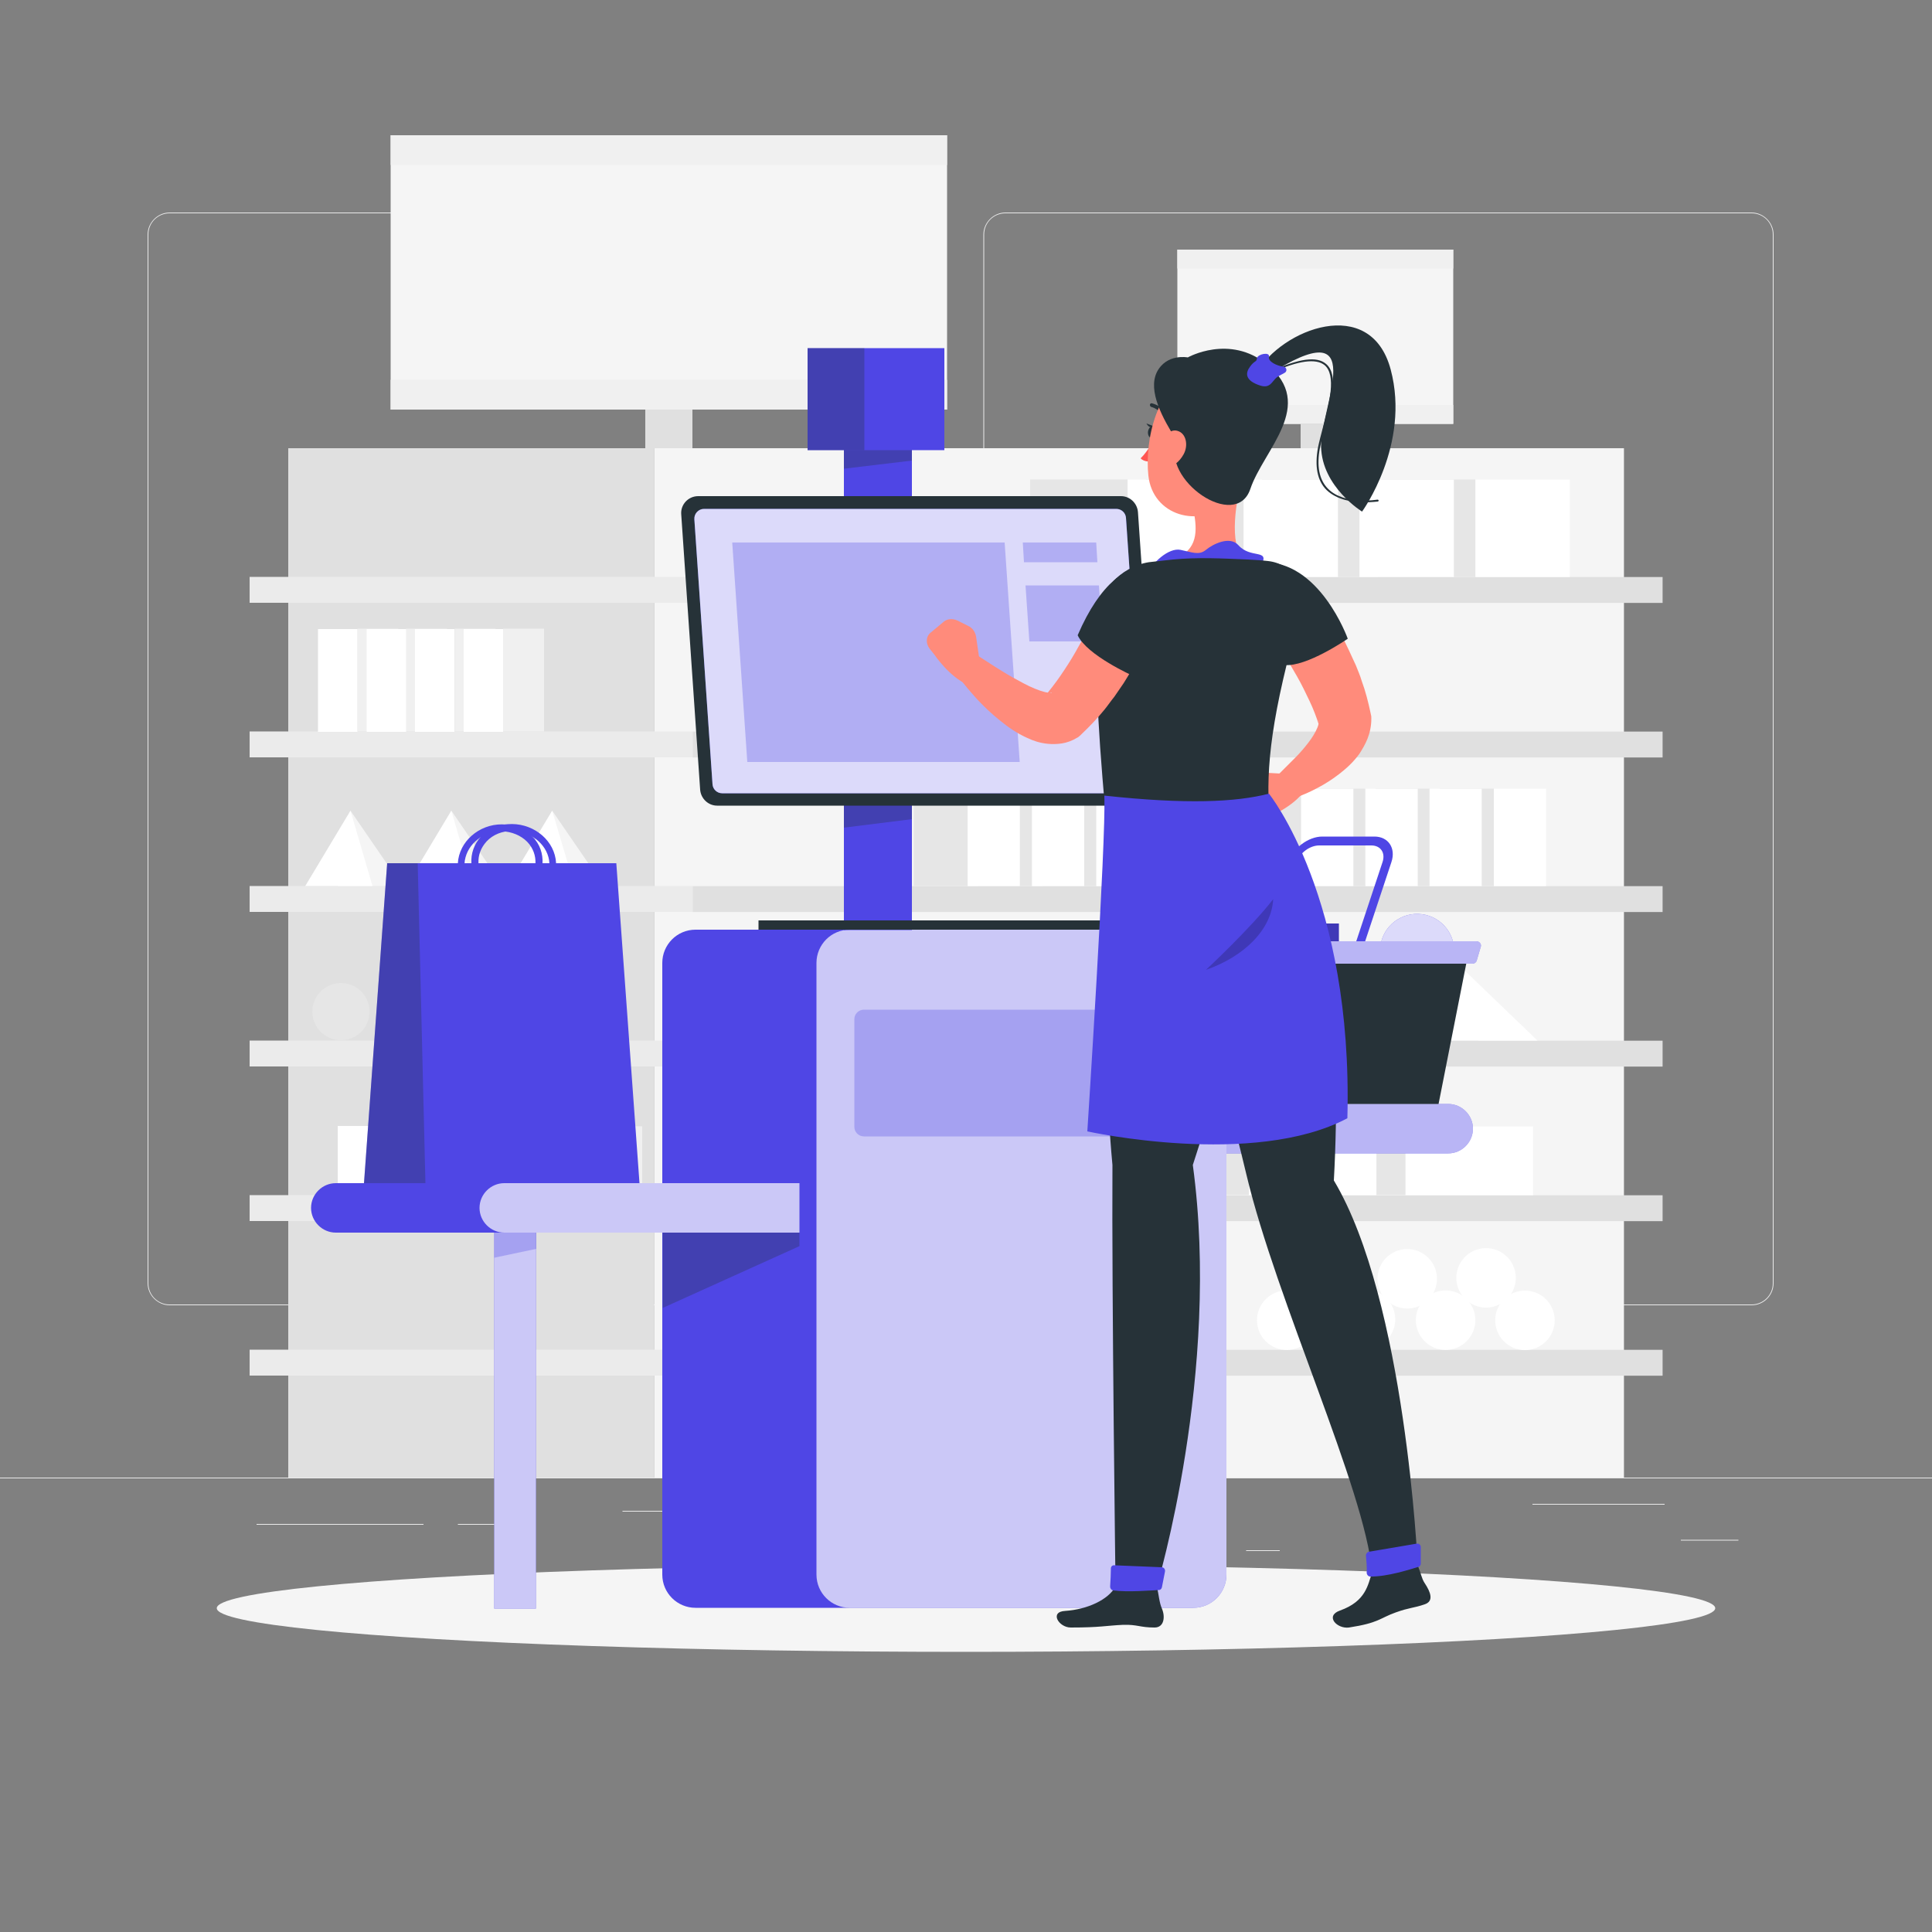 <?xml version="1.0" encoding="utf-8"?>
<!-- Generator: Adobe Illustrator 26.3.0, SVG Export Plug-In . SVG Version: 6.00 Build 0)  -->
<svg version="1.1" xmlns="http://www.w3.org/2000/svg" xmlns:xlink="http://www.w3.org/1999/xlink" x="0px" y="0px"
	 viewBox="0 0 500 500" style="enable-background:new 0 0 500 500;" xml:space="preserve">
<rect x="0" y="0" width="500" height="500" fill="#808080" stroke="none"/>
<style type="text/css">
	.st0{fill:#EBEBEB;}
	.st1{fill:#E0E0E0;}
	.st2{fill:#F5F5F5;}
	.st3{fill:#F0F0F0;}
	.st4{fill:#E6E6E6;}
	.st5{fill:#FFFFFF;}
	.st6{display:none;}
	.st7{display:inline;}
	.st8{fill:#407BFF;}
	.st9{opacity:0.9;fill:#FFFFFF;}
	.st10{fill:#4F46E5;}
	.st11{opacity:0.6;fill:#FFFFFF;}
	.st12{opacity:0.8;fill:#FFFFFF;}
	.st13{fill:#263238;}
	.st14{opacity:0.2;}
	.st15{opacity:0.3;fill:#263238;}
	.st16{opacity:0.7;fill:#FFFFFF;}
	.st17{opacity:0.3;fill:#4F46E5;}
	.st18{fill:#FF8B7B;}
	.st19{fill:#FF5652;}
</style>
<g id="Background_Complete">
	<g>
		<rect y="382.4" class="st0" width="500" height="0.2"/>
		<rect x="435" y="398.5" class="st0" width="14.9" height="0.2"/>
		<rect x="322.5" y="401.2" class="st0" width="8.7" height="0.2"/>
		<rect x="396.6" y="389.2" class="st0" width="34.2" height="0.2"/>
		<rect x="66.4" y="394.4" class="st0" width="43.2" height="0.2"/>
		<rect x="118.5" y="394.4" class="st0" width="15.6" height="0.2"/>
		<rect x="161.1" y="391" class="st0" width="93.7" height="0.2"/>
		<path class="st0" d="M237,337.8H43.9c-3.1,0-5.7-2.6-5.7-5.7V60.7c0-3.1,2.6-5.7,5.7-5.7H237c3.1,0,5.7,2.6,5.7,5.7v271.4
			C242.7,335.2,240.2,337.8,237,337.8z M43.9,55.2c-3,0-5.5,2.4-5.5,5.5v271.4c0,3,2.4,5.5,5.5,5.5H237c3,0,5.5-2.4,5.5-5.5V60.7
			c0-3-2.4-5.5-5.5-5.5H43.9z"/>
		<path class="st0" d="M453.3,337.8H260.2c-3.1,0-5.7-2.6-5.7-5.7V60.7c0-3.1,2.6-5.7,5.7-5.7h193.1c3.1,0,5.7,2.6,5.7,5.7v271.4
			C459,335.2,456.5,337.8,453.3,337.8z M260.2,55.2c-3,0-5.5,2.4-5.5,5.5v271.4c0,3,2.4,5.5,5.5,5.5h193.1c3,0,5.5-2.4,5.5-5.5V60.7
			c0-3-2.4-5.5-5.5-5.5H260.2z"/>
	</g>
	<g>
		<rect x="74.6" y="116" class="st1" width="94.7" height="266.4"/>
		
			<rect x="169.2" y="116" transform="matrix(-1 -1.224647e-16 1.224647e-16 -1 589.479 498.398)" class="st2" width="251" height="266.4"/>
		<rect x="64.6" y="149.3" class="st0" width="114.7" height="6.7"/>
		
			<rect x="179.2" y="149.3" transform="matrix(-1 -1.224647e-16 1.224647e-16 -1 609.479 305.333)" class="st1" width="251" height="6.7"/>
		<rect x="64.6" y="189.3" class="st0" width="114.7" height="6.7"/>
		
			<rect x="179.2" y="189.3" transform="matrix(-1 -1.224647e-16 1.224647e-16 -1 609.479 385.333)" class="st1" width="251" height="6.7"/>
		<rect x="64.6" y="229.3" class="st0" width="114.7" height="6.7"/>
		
			<rect x="179.2" y="229.3" transform="matrix(-1 -1.224647e-16 1.224647e-16 -1 609.479 465.333)" class="st1" width="251" height="6.7"/>
		<rect x="64.6" y="269.3" class="st0" width="114.7" height="6.7"/>
		
			<rect x="179.2" y="269.3" transform="matrix(-1 -1.224647e-16 1.224647e-16 -1 609.479 545.333)" class="st1" width="251" height="6.7"/>
		<rect x="64.6" y="309.3" class="st0" width="114.7" height="6.7"/>
		
			<rect x="179.2" y="309.3" transform="matrix(-1 -1.224647e-16 1.224647e-16 -1 609.479 625.333)" class="st1" width="251" height="6.7"/>
		<rect x="64.6" y="349.3" class="st0" width="114.7" height="6.7"/>
		
			<rect x="179.2" y="349.3" transform="matrix(-1 -1.224647e-16 1.224647e-16 -1 609.479 705.333)" class="st1" width="251" height="6.7"/>
		<g>
			<rect x="101.1" y="35" class="st2" width="144" height="71"/>
			<rect x="167" y="106" class="st1" width="12.2" height="10"/>
			<rect x="101.1" y="98.3" class="st3" width="144" height="7.7"/>
			<rect x="101.1" y="35" class="st3" width="144" height="7.7"/>
		</g>
		<g>
			<rect x="304.7" y="64.6" class="st2" width="71.4" height="45.1"/>
			<rect x="336.6" y="109.7" class="st1" width="7.8" height="6.3"/>
			<rect x="304.7" y="104.8" class="st3" width="71.4" height="4.9"/>
			<rect x="304.7" y="64.6" class="st3" width="71.4" height="4.9"/>
		</g>
		<g>
			<rect x="356.6" y="124.1" class="st4" width="25.2" height="25.2"/>
			
				<rect x="381.9" y="124.1" transform="matrix(-1 -1.224647e-16 1.224647e-16 -1 788.167 273.417)" class="st5" width="24.4" height="25.2"/>
			<rect x="326.6" y="124.1" class="st4" width="25.2" height="25.2"/>
			
				<rect x="351.9" y="124.1" transform="matrix(-1 -1.224647e-16 1.224647e-16 -1 728.167 273.417)" class="st5" width="24.4" height="25.2"/>
			<rect x="296.6" y="124.1" class="st4" width="25.2" height="25.2"/>
			
				<rect x="321.9" y="124.1" transform="matrix(-1 -1.224647e-16 1.224647e-16 -1 668.167 273.417)" class="st5" width="24.4" height="25.2"/>
			<rect x="266.6" y="124.1" class="st4" width="25.2" height="25.2"/>
			
				<rect x="291.9" y="124.1" transform="matrix(-1 -1.224647e-16 1.224647e-16 -1 608.167 273.417)" class="st5" width="24.4" height="25.2"/>
		</g>
		<g>
			
				<rect x="92.5" y="162.8" transform="matrix(-1 -1.224647e-16 1.224647e-16 -1 195.608 352.106)" class="st3" width="10.6" height="26.6"/>
			<rect x="82.3" y="162.8" class="st5" width="10.2" height="26.6"/>
			
				<rect x="105.1" y="162.8" transform="matrix(-1 -1.224647e-16 1.224647e-16 -1 220.741 352.106)" class="st3" width="10.6" height="26.6"/>
			<rect x="94.9" y="162.8" class="st5" width="10.2" height="26.6"/>
			
				<rect x="117.6" y="162.8" transform="matrix(-1 -1.224647e-16 1.224647e-16 -1 245.874 352.106)" class="st3" width="10.6" height="26.6"/>
			<rect x="107.4" y="162.8" class="st5" width="10.2" height="26.6"/>
			
				<rect x="130.2" y="162.8" transform="matrix(-1 -1.224647e-16 1.224647e-16 -1 271.007 352.106)" class="st3" width="10.6" height="26.6"/>
			<rect x="120" y="162.8" class="st5" width="10.2" height="26.6"/>
		</g>
		<g>
			
				<rect x="101.2" y="291.4" transform="matrix(-1 -1.224647e-16 1.224647e-16 -1 216.583 600.779)" class="st3" width="14.2" height="17.9"/>
			<rect x="87.4" y="291.4" class="st5" width="13.8" height="17.9"/>
			
				<rect x="118.1" y="291.4" transform="matrix(-1 -1.224647e-16 1.224647e-16 -1 250.419 600.779)" class="st3" width="14.2" height="17.9"/>
			<rect x="104.3" y="291.4" class="st5" width="13.8" height="17.9"/>
			
				<rect x="135" y="291.4" transform="matrix(-1 -1.224647e-16 1.224647e-16 -1 284.255 600.779)" class="st3" width="14.2" height="17.9"/>
			<rect x="121.2" y="291.4" class="st5" width="13.8" height="17.9"/>
			
				<rect x="151.9" y="291.4" transform="matrix(-1 -1.224647e-16 1.224647e-16 -1 318.092 600.779)" class="st3" width="14.2" height="17.9"/>
			<rect x="138.2" y="291.4" class="st5" width="13.8" height="17.9"/>
		</g>
		<g>
			<rect x="372.6" y="204.1" class="st4" width="14" height="25.2"/>
			
				<rect x="386.6" y="204.1" transform="matrix(-1 -1.224647e-16 1.224647e-16 -1 786.718 433.417)" class="st5" width="13.5" height="25.2"/>
			<rect x="356" y="204.1" class="st4" width="14" height="25.2"/>
			
				<rect x="370" y="204.1" transform="matrix(-1 -1.224647e-16 1.224647e-16 -1 753.464 433.417)" class="st5" width="13.5" height="25.2"/>
			<rect x="339.3" y="204.1" class="st4" width="14" height="25.2"/>
			
				<rect x="353.3" y="204.1" transform="matrix(-1 -1.224647e-16 1.224647e-16 -1 720.211 433.417)" class="st5" width="13.5" height="25.2"/>
			<rect x="322.7" y="204.1" class="st4" width="14" height="25.2"/>
			
				<rect x="336.7" y="204.1" transform="matrix(-1 -1.224647e-16 1.224647e-16 -1 686.957 433.417)" class="st5" width="13.5" height="25.2"/>
		</g>
		<g>
			<rect x="286.3" y="204.1" class="st4" width="14" height="25.2"/>
			
				<rect x="300.3" y="204.1" transform="matrix(-1 -1.224647e-16 1.224647e-16 -1 614.2 433.417)" class="st5" width="13.5" height="25.2"/>
			<rect x="269.7" y="204.1" class="st4" width="14" height="25.2"/>
			
				<rect x="283.7" y="204.1" transform="matrix(-1 -1.224647e-16 1.224647e-16 -1 580.946 433.417)" class="st5" width="13.5" height="25.2"/>
			<rect x="253.1" y="204.1" class="st4" width="14" height="25.2"/>
			
				<rect x="267.1" y="204.1" transform="matrix(-1 -1.224647e-16 1.224647e-16 -1 547.692 433.417)" class="st5" width="13.5" height="25.2"/>
			<rect x="236.5" y="204.1" class="st4" width="14" height="25.2"/>
			
				<rect x="250.5" y="204.1" transform="matrix(-1 -1.224647e-16 1.224647e-16 -1 514.438 433.417)" class="st5" width="13.5" height="25.2"/>
		</g>
		<g>
			<rect x="329.7" y="291.4" class="st4" width="34.1" height="17.8"/>
			
				<rect x="363.8" y="291.4" transform="matrix(-1 -1.224647e-16 1.224647e-16 -1 760.54 600.72)" class="st5" width="33" height="17.8"/>
			<rect x="289.2" y="291.4" class="st4" width="34.1" height="17.8"/>
			
				<rect x="323.3" y="291.4" transform="matrix(-1 -1.224647e-16 1.224647e-16 -1 679.516 600.72)" class="st5" width="33" height="17.8"/>
			<rect x="248.7" y="291.4" class="st4" width="34.1" height="17.8"/>
			
				<rect x="282.8" y="291.4" transform="matrix(-1 -1.224647e-16 1.224647e-16 -1 598.491 600.72)" class="st5" width="33" height="17.8"/>
			<rect x="208.1" y="291.4" class="st4" width="34.1" height="17.8"/>
			
				<rect x="242.2" y="291.4" transform="matrix(-1 -1.224647e-16 1.224647e-16 -1 517.466 600.72)" class="st5" width="33" height="17.8"/>
		</g>
		<circle class="st4" cx="208.7" cy="178.1" r="11.2"/>
		<circle class="st4" cx="238.7" cy="178.1" r="11.2"/>
		<circle class="st4" cx="268.7" cy="178.1" r="11.2"/>
		<circle class="st4" cx="298.7" cy="178.1" r="11.2"/>
		
			<ellipse transform="matrix(0.973 -0.23 0.23 0.973 -57.817 27.268)" class="st4" cx="88.2" cy="261.9" rx="7.4" ry="7.4"/>
		<ellipse transform="matrix(0.973 -0.23 0.23 0.973 -57.288 31.812)" class="st4" cx="108" cy="261.9" rx="7.4" ry="7.4"/>
		
			<ellipse transform="matrix(0.383 -0.924 0.924 0.383 -163.12 279.707)" class="st4" cx="127.7" cy="261.9" rx="7.4" ry="7.4"/>
		
			<ellipse transform="matrix(0.707 -0.707 0.707 0.707 -141.994 181.028)" class="st4" cx="147.5" cy="261.9" rx="7.4" ry="7.4"/>
		<g>
			
				<ellipse transform="matrix(0.383 -0.924 0.924 0.383 -110.128 518.438)" class="st5" cx="332.9" cy="341.6" rx="7.7" ry="7.7"/>
			
				<ellipse transform="matrix(0.973 -0.23 0.23 0.973 -69.035 90.34)" class="st5" cx="353.4" cy="341.6" rx="7.7" ry="7.7"/>
			
				<ellipse transform="matrix(0.383 -0.924 0.924 0.383 -84.759 556.405)" class="st5" cx="374" cy="341.6" rx="7.7" ry="7.7"/>
			
				<ellipse transform="matrix(0.383 -0.924 0.924 0.383 -72.074 575.389)" class="st5" cx="394.5" cy="341.6" rx="7.7" ry="7.7"/>
			
				<ellipse transform="matrix(0.707 -0.707 0.707 0.707 -133.363 339.773)" class="st5" cx="343.5" cy="330.9" rx="7.7" ry="7.7"/>
			
				<ellipse transform="matrix(0.383 -0.924 0.924 0.383 -80.974 540.553)" class="st5" cx="364" cy="330.9" rx="7.7" ry="7.7"/>
			
				<ellipse transform="matrix(0.973 -0.23 0.23 0.973 -65.731 97.204)" class="st5" cx="384.6" cy="330.9" rx="7.7" ry="7.7"/>
		</g>
		<g>
			
				<ellipse transform="matrix(0.707 -0.707 0.707 0.707 -173.293 264.889)" class="st5" cx="233.1" cy="341.6" rx="7.7" ry="7.7"/>
			
				<ellipse transform="matrix(0.383 -0.924 0.924 0.383 -159.04 445.236)" class="st5" cx="253.7" cy="341.6" rx="7.7" ry="7.7"/>
			
				<ellipse transform="matrix(0.973 -0.23 0.23 0.973 -71.154 72.136)" class="st5" cx="274.2" cy="341.6" rx="7.7" ry="7.7"/>
			
				<ellipse transform="matrix(0.383 -0.924 0.924 0.383 -133.671 483.204)" class="st5" cx="294.7" cy="341.6" rx="7.7" ry="7.7"/>
			
				<ellipse transform="matrix(0.383 -0.924 0.924 0.383 -155.255 429.383)" class="st5" cx="243.7" cy="330.9" rx="7.7" ry="7.7"/>
			
				<ellipse transform="matrix(0.707 -0.707 0.707 0.707 -156.569 283.748)" class="st5" cx="264.2" cy="330.9" rx="7.7" ry="7.7"/>
			
				<ellipse transform="matrix(0.383 -0.924 0.924 0.383 -129.886 467.351)" class="st5" cx="284.8" cy="330.9" rx="7.7" ry="7.7"/>
		</g>
		<g>
			<polygon class="st1" points="377,249.2 382.6,269.3 353,269.3 			"/>
			<polygon class="st5" points="377,249.2 366.7,269.3 397.9,269.3 			"/>
		</g>
		<g>
			<polygon class="st1" points="330.1,249.2 335.8,269.3 306.2,269.3 			"/>
			<polygon class="st5" points="330.1,249.2 319.9,269.3 351.1,269.3 			"/>
		</g>
		<g>
			<polygon class="st1" points="283.3,249.2 289,269.3 259.4,269.3 			"/>
			<polygon class="st5" points="283.3,249.2 273,269.3 304.3,269.3 			"/>
		</g>
		<g>
			<polygon class="st2" points="90.7,209.8 87.5,229.3 104.1,229.3 			"/>
			<polygon class="st5" points="90.7,209.8 96.4,229.3 79,229.3 			"/>
		</g>
		<g>
			<polygon class="st2" points="116.8,209.8 113.7,229.3 130.2,229.3 			"/>
			<polygon class="st5" points="116.8,209.8 122.5,229.3 105.1,229.3 			"/>
		</g>
		<g>
			<polygon class="st2" points="142.9,209.8 139.8,229.3 156.3,229.3 			"/>
			<polygon class="st5" points="142.9,209.8 148.7,229.3 131.2,229.3 			"/>
		</g>
		<g>
			<polygon class="st1" points="236.5,249.2 242.2,269.3 212.6,269.3 			"/>
			<polygon class="st5" points="236.5,249.2 226.2,269.3 257.5,269.3 			"/>
		</g>
	</g>
</g>
<g id="Background_Simple" class="st6">
	<g class="st7">
		<path class="st8" d="M58.1,205.7C36.5,126.2,185.2,89.7,264.2,101.7c99.9,15.2,155.6,69.9,152.8,153.8
			c-2.8,83.1-97.5,130.1-167.8,94.7c-34.6-17.5-59.7-48.9-94.2-67.1C114,261.4,71.7,255.4,58.1,205.7z"/>
		<path class="st9" d="M58.1,205.7C36.5,126.2,185.2,89.7,264.2,101.7c99.9,15.2,155.6,69.9,152.8,153.8
			c-2.8,83.1-97.5,130.1-167.8,94.7c-34.6-17.5-59.7-48.9-94.2-67.1C114,261.4,71.7,255.4,58.1,205.7z"/>
	</g>
</g>
<g id="Shadow_1_">
	<ellipse id="_x3C_Path_x3E__106_" class="st2" cx="250" cy="416.2" rx="193.9" ry="11.3"/>
</g>
<g id="Cash_Register">
	<g>
		<path class="st10" d="M292,285.7h82.8c3.5,0,6.4,2.9,6.4,6.4l0,0c0,3.5-2.9,6.4-6.4,6.4H292V285.7z"/>
		<path class="st11" d="M292,285.7h82.8c3.5,0,6.4,2.9,6.4,6.4l0,0c0,3.5-2.9,6.4-6.4,6.4H292V285.7z"/>
		<g>
			<g>
				
					<ellipse transform="matrix(0.23 -0.973 0.973 0.23 43.051 546.329)" class="st10" cx="366.7" cy="246" rx="9.6" ry="9.6"/>
				
					<ellipse transform="matrix(0.23 -0.973 0.973 0.23 43.051 546.329)" class="st12" cx="366.7" cy="246" rx="9.6" ry="9.6"/>
			</g>
			<polygon class="st13" points="300.8,247.2 379.9,247.2 372.3,285.7 308.4,285.7 			"/>
			<g>
				<path class="st10" d="M298.6,243.6h83.5c0.8,0,1.4,0.8,1.1,1.5l-1,3.4c-0.1,0.5-0.6,0.9-1.1,0.9h-81.5c-0.5,0-1-0.3-1.1-0.9
					l-1-3.4C297.2,244.3,297.8,243.6,298.6,243.6z"/>
				<path class="st11" d="M298.6,243.6h83.5c0.8,0,1.4,0.8,1.1,1.5l-1,3.4c-0.1,0.5-0.6,0.9-1.1,0.9h-81.5c-0.5,0-1-0.3-1.1-0.9
					l-1-3.4C297.2,244.3,297.8,243.6,298.6,243.6z"/>
			</g>
			<g>
				<rect x="308.5" y="239" class="st10" width="38" height="4.6"/>
				<rect x="308.5" y="239" class="st14" width="38" height="4.6"/>
			</g>
			<path class="st10" d="M330.4,251.9c-0.2,0.6-0.7,0.9-1.3,0.8c-3-0.5-4.5-3.2-3.4-6.5l7.7-23.1c1.2-3.6,5.2-6.6,8.8-6.6h13.5
				c3.6,0,5.6,3,4.4,6.6l-6.8,20.5H351l6.8-20.5c0.8-2.4-0.5-4.3-2.9-4.3h-13.5c-2.4,0-5,1.9-5.8,4.3l-7.7,23.1
				c-0.6,2,0.1,3.6,1.7,4.1C330.2,250.6,330.6,251.2,330.4,251.9L330.4,251.9z"/>
		</g>
		<path class="st10" d="M308.8,240.6H180c-4.8,0-8.6,3.9-8.6,8.6v158.3c0,4.8,3.9,8.6,8.6,8.6h128.8c4.8,0,8.6-3.9,8.6-8.6V249.3
			C317.4,244.5,313.6,240.6,308.8,240.6z"/>
		<path class="st10" d="M206.9,306.2h-120c-3.5,0-6.4,2.9-6.4,6.4l0,0c0,3.5,2.9,6.4,6.4,6.4h120V306.2z"/>
		<polygon class="st15" points="206.9,322.5 171.5,338.5 171.5,319 206.9,319 		"/>
		<path class="st16" d="M206.9,306.2h-76.4c-3.5,0-6.4,2.9-6.4,6.4l0,0c0,3.5,2.9,6.4,6.4,6.4h76.4V306.2z"/>
		<path class="st16" d="M308.8,240.6h-88.9c-4.8,0-8.6,3.9-8.6,8.6v158.3c0,4.8,3.9,8.6,8.6,8.6h88.9c4.8,0,8.6-3.9,8.6-8.6V249.3
			C317.4,244.5,313.6,240.6,308.8,240.6z"/>
		<g>
			<rect x="127.9" y="319" class="st10" width="10.8" height="97.3"/>
			<rect x="127.9" y="319" class="st16" width="10.8" height="97.3"/>
		</g>
		<polygon class="st17" points="138.8,323.2 127.9,325.5 127.9,319 138.8,319 		"/>
		<path class="st17" d="M305,294.1h-81.4c-1.4,0-2.5-1.1-2.5-2.5v-27.8c0-1.4,1.1-2.5,2.5-2.5H305c1.4,0,2.5,1.1,2.5,2.5v27.8
			C307.5,293,306.4,294.1,305,294.1z"/>
		<g>
			<polygon class="st10" points="159.5,223.4 100.2,223.4 94.2,306.2 165.5,306.2 			"/>
			<polygon class="st15" points="108.1,223.4 100.2,223.4 94.2,306.2 110.1,306.2 			"/>
			<path class="st10" d="M133.4,233.5c-5.5,0-10.5-3.9-11.3-9.1c-0.4-2.6,0.2-5.1,1.8-7.2c1.7-2.2,4.5-3.7,7.5-3.9
				c6-0.5,11.5,3.5,12.4,9c0.4,2.6-0.2,5.1-1.8,7.2c-1.7,2.2-4.5,3.7-7.5,3.9C134.2,233.5,133.8,233.5,133.4,233.5z M132.5,215.1
				c-0.3,0-0.6,0-0.9,0c-2.5,0.2-4.8,1.4-6.2,3.3c-1.3,1.7-1.8,3.7-1.5,5.8c0.7,4.6,5.4,8,10.5,7.5c2.5-0.2,4.8-1.4,6.2-3.3
				c1.3-1.7,1.8-3.7,1.5-5.8C141.4,218.3,137.2,215.1,132.5,215.1z"/>
			<path class="st10" d="M129,233.5c-0.4,0-0.7,0-1.1,0c-3-0.3-5.7-1.7-7.5-3.9c-1.6-2-2.2-4.6-1.8-7.2c0.9-5.5,6.4-9.6,12.4-9
				c3,0.3,5.7,1.7,7.5,3.9c1.6,2,2.2,4.6,1.8,7.2C139.5,229.6,134.5,233.5,129,233.5z M129.9,215.1c-4.7,0-8.9,3.2-9.6,7.6
				c-0.3,2.1,0.2,4.1,1.5,5.8c1.4,1.8,3.7,3,6.2,3.3c5.1,0.5,9.8-2.9,10.5-7.5c0.3-2.1-0.2-4.1-1.5-5.8c-1.4-1.8-3.7-3-6.2-3.3
				C130.5,215.1,130.2,215.1,129.9,215.1z"/>
		</g>
		<rect x="218.4" y="110.6" class="st10" width="17.6" height="130.1"/>
		<polygon class="st15" points="236,180.2 218.4,180.2 218.4,214.2 236,212 		"/>
		<polygon class="st15" points="236,111.4 218.4,111.4 218.4,121.3 236,119.2 		"/>
		<path class="st13" d="M181.2,204.4l-4.9-71.3c-0.2-2.5,1.8-4.7,4.4-4.7h109.4c2.3,0,4.2,1.8,4.4,4.1l4.9,71.3
			c0.2,2.5-1.8,4.7-4.4,4.7H185.6C183.3,208.5,181.4,206.7,181.2,204.4z"/>
		<g>
			<path class="st10" d="M288.9,131.7H182.2c-1.4,0-2.6,1.2-2.5,2.7l4.7,68.6c0.1,1.3,1.2,2.3,2.5,2.3h106.7c1.4,0,2.6-1.2,2.5-2.7
				l-4.7-68.6C291.3,132.7,290.2,131.7,288.9,131.7z"/>
			<path class="st12" d="M288.9,131.7H182.2c-1.4,0-2.6,1.2-2.5,2.7l4.7,68.6c0.1,1.3,1.2,2.3,2.5,2.3h106.7c1.4,0,2.6-1.2,2.5-2.7
				l-4.7-68.6C291.3,132.7,290.2,131.7,288.9,131.7z"/>
		</g>
		<rect x="196.3" y="238.2" class="st13" width="93.7" height="2.4"/>
		<polygon class="st17" points="263.9,197.2 193.4,197.2 189.5,140.4 260,140.4 		"/>
		<polygon class="st17" points="284,145.5 265,145.5 264.7,140.4 283.7,140.4 		"/>
		<polygon class="st17" points="285.4,166 266.4,166 265.4,151.5 284.4,151.5 		"/>
		<rect x="209" y="90.1" class="st10" width="35.4" height="26.4"/>
		<rect x="209" y="90.1" class="st15" width="14.7" height="26.4"/>
	</g>
</g>
<g id="Character_1_">
	<g>
		<path class="st18" d="M320.8,203.8l2-2.5c0.7-0.9,1.9-1.5,3.1-1.4l5.6,0.3c2.2,0.1,4.3,1.3,5.5,3.1l0.7,1.2
			c-3,4.4-9.4,6.9-9.4,6.9l-1.7,0.9c-1.6,0.8-3.4,0.3-4.2-1.2l-1.9-3.4C319.8,206.5,319.9,204.9,320.8,203.8z"/>
		<path class="st18" d="M340.2,153.9c0.6,0.7,1,1.2,1.4,1.8c0.4,0.6,0.8,1.2,1.2,1.7c0.8,1.2,1.6,2.3,2.3,3.5c1.5,2.4,2.8,4.8,4,7.4
			c0.6,1.3,1.2,2.6,1.8,3.9c0.5,1.3,1.1,2.6,1.5,4c1,2.7,1.7,5.5,2.3,8.3l0.1,0.5c0.1,0.3,0.1,0.6,0.1,1c0,1.9-0.4,3.7-1,5.2
			c-0.6,1.5-1.4,2.8-2.1,3.9c-1.6,2.2-3.4,3.8-5.2,5.2c-1.8,1.4-3.7,2.6-5.6,3.6c-1.9,1-3.8,1.9-6,2.6c-2,0.7-4.1-0.4-4.8-2.4
			c-0.5-1.4-0.1-2.9,0.9-3.9l0.2-0.2c1.2-1.2,2.6-2.6,3.9-3.9c1.3-1.3,2.4-2.6,3.4-3.9c1-1.3,1.8-2.6,2.3-3.8c0.5-1.1,0.4-1.9,0.3-2
			l0.2,1.4c-0.7-2.2-1.5-4.3-2.5-6.4c-1-2.1-2-4.2-3.2-6.3c-1.2-2.1-2.4-4.1-3.6-6.1c-0.6-1-1.3-2-2-3l-1-1.4l-0.9-1.3l-0.2-0.3
			c-2.4-3.4-1.6-8.1,1.8-10.5C333.2,150.3,337.7,150.9,340.2,153.9z"/>
		<path class="st13" d="M326.4,145.5c-2.8,6.4-2.6,14.4,6,26.6c5.7,0.6,16.4-6.8,16.4-6.8S341.5,144.8,326.4,145.5z"/>
		<path class="st18" d="M321.6,123.2c-1.7,6.2-3.7,17.6,0.3,21.7c0,0-5.9-0.9-18.3,6.8c-3.6-5.2-0.9-6.8-0.9-6.8
			c7-1.7,7.2-6.8,6.4-11.6L321.6,123.2z"/>
		<path class="st10" d="M296.3,149.5c1.8-4,6.2-7.8,9.2-7.2s4.8,1.5,6.6,0c1.8-1.5,6.2-3.7,8.4-1.2c3.1,3.5,7.9,1,6.1,4.8
			C324.7,150,296.3,149.5,296.3,149.5z"/>
		<path class="st13" d="M299.1,111.8c-0.1,0.8-0.7,1.5-1.2,1.5c-0.5,0-0.9-0.8-0.8-1.6c0.1-0.8,0.7-1.5,1.2-1.5
			C298.9,110.3,299.2,111,299.1,111.8z"/>
		<path class="st13" d="M298.6,110.3l-1.9-0.7C296.7,109.6,297.5,111.2,298.6,110.3z"/>
		<path class="st19" d="M298.9,113.4c0,0-1.9,3.5-3.7,5.2c0.9,1.1,2.9,0.8,2.9,0.8L298.9,113.4z"/>
		<path class="st13" d="M297.7,105.1c-0.1-0.1-0.1-0.2-0.1-0.4c0.1-0.3,0.3-0.4,0.6-0.3c2.7,0.7,3.6,2.8,3.6,2.9
			c0.1,0.3,0,0.5-0.3,0.6c-0.3,0.1-0.6-0.1-0.7-0.3c0-0.1-0.7-1.7-2.9-2.3C297.9,105.3,297.7,105.2,297.7,105.1z"/>
		<path class="st18" d="M326.9,110.8c-1.9,10-2.5,14.3-8.2,19.1c-8.6,7.2-20.4,3.4-21.5-6.8c-1-9.2,2.2-24,12.5-27.3
			C319.9,92.5,328.8,100.8,326.9,110.8z"/>
		<path class="st13" d="M304.5,114c-3.6-5.7-7.5-12.8-5.1-17.7c2.5-4.9,8-3.8,8-3.8s10.8-6.1,20.5,1.8c12.9,10.5-0.9,22.1-4.3,32.2
			C319.9,137.6,300.4,124.2,304.5,114z"/>
		<g>
			<path class="st13" d="M359.9,95.6c-5.2-19.4-28.2-10.5-34.8,1l2.7,0.7c27.4-17.7,13.9,7.9,14.1,18.3
				c0.2,10.4,10.6,16.8,10.6,16.8S365.1,115.1,359.9,95.6z"/>
			<path class="st13" d="M353,130c-2.9,0-7-0.6-9.7-3.2c-2.4-2.4-3.1-6.1-2.2-11c0.3-1.5,0.8-3.4,1.3-5.3c1.6-6,3.5-13.4,0.4-16
				c-2.2-1.8-6.8-1.2-13.6,1.9c-0.1,0.1-0.3,0-0.3-0.1c-0.1-0.1,0-0.3,0.1-0.3c7.2-3.2,11.8-3.9,14.2-1.8c3.3,2.8,1.4,10.1-0.3,16.5
				c-0.5,1.9-1,3.7-1.3,5.2c-0.9,4.7-0.2,8.3,2.1,10.6c4.3,4.3,12.7,2.8,12.8,2.8c0.1,0,0.3,0.1,0.3,0.2c0,0.1-0.1,0.3-0.2,0.3
				C356.4,129.8,355,130,353,130z"/>
		</g>
		<path class="st10" d="M328.4,92.3c0.3-1.3-2.9-0.7-3.1,0.4c-0.1,1.1-0.6,0.5-1.8,2.2c-1.2,1.6-1.4,3.6,2.7,4.9
			c2.6,0.8,3-1.2,4.3-2.2c0.7-0.5,1.5-0.8,2.1-1.2c0.6-0.5,0.3-1.4-0.4-1.5C330.5,94.7,328.1,93.6,328.4,92.3z"/>
		<path class="st18" d="M306.3,117.6c-1.1,2-2.8,3.2-4.4,3.5c-2.4,0.5-3.2-2.2-2.4-4.8c0.8-2.4,3-5.5,5.2-4.8
			C307,112.1,307.6,115.3,306.3,117.6z"/>
		<path class="st13" d="M349.1,421.2c7.8-1.2,7.9-2.4,12.1-3.9c3.6-1.3,4.6-1.1,7.5-2.1c2.4-0.8,1.6-3.1,0-5.5
			c-0.8-1.2-0.9-2.4-1.8-4.6l-11.8,1.8c-1.1,3.3-1.6,7.5-8.3,9.9C342.8,418.2,346,421.6,349.1,421.2z"/>
		<path class="st13" d="M277.1,421.2c7.7,0,9.2-0.5,13.6-0.7c3.7-0.1,4.3,0.7,8.1,0.7c2.5,0,2.8-2.8,1.9-4.9
			c-0.7-1.6-0.8-3.6-1.3-5.7h-10.7c-1.9,3.4-7.2,5.9-13,6.3C271.5,417.1,274,421.2,277.1,421.2z"/>
		<path class="st13" d="M286.1,210.6c0,0-1.5,55.6,1.8,90.9c-0.2,33.1,0.8,109,0.8,109c0.3,1.7,9.1,1,10.7,0c0,0,16.6-55.3,9.3-109
			c18.5-56.1,14.5-90.9,14.5-90.9H286.1z"/>
		<path class="st13" d="M297.2,210.6c0,0,18.1,62.7,25.4,93.5c7.7,32.4,30.6,81.3,32.5,102.7c2,0.8,8.4-0.1,11.8-1.8
			c0,0-3.1-68.4-21.7-99.5c4.2-76.6-16.6-95-16.6-95H297.2z"/>
		<path class="st10" d="M353.5,402.6c0.1,1.1,0.3,3,0.2,4.4c0,0.5,0.4,1,0.9,1c4.4,0.1,10.5-1.9,12.5-2.5c0.4-0.1,0.6-0.5,0.6-0.9
			l0-4.2c0-0.6-0.5-1-1.1-0.9l-12.4,2.1C353.8,401.7,353.5,402.1,353.5,402.6z"/>
		<path class="st10" d="M287.5,405.9c0,1.2-0.1,3.2-0.2,4.7c0,0.5,0.3,0.9,0.8,1c3.8,0.5,9.8,0,11.8-0.1c0.4,0,0.7-0.3,0.8-0.7
			l0.8-4.1c0.1-0.6-0.3-1.1-0.9-1.1l-12.1-0.5C287.9,405,287.5,405.4,287.5,405.9z"/>
		<path class="st13" d="M283.7,160.7c-0.1,4.2-0.3,9.5,0.3,19.4c0.3,8.4,0.9,16.7,2.1,30.5h42.4c-0.9-12,0.5-25.6,8.2-52.5
			c1.8-6.2-2.2-12.2-8.5-12.9c-1.7-0.2-3.5-0.3-5.3-0.4c-7.1-0.3-12.9-0.6-19.3,0c-2.1,0.2-4.3,0.5-6.3,0.7
			C289.9,146.7,284,153.2,283.7,160.7z"/>
		<path class="st10" d="M328.4,205.4c-8.5,2.2-21.4,2.8-42.6,0.5c0.5,11.3-4.4,86.9-4.4,86.9s43,9.5,67.3-3.4
			C350.2,232.3,328.4,205.4,328.4,205.4z"/>
		<path class="st14" d="M312.1,251c0,0,11.7-10.9,17.4-18.3C329.1,240.5,322.1,247.5,312.1,251z"/>
		<path class="st18" d="M247.8,160.6l2.8,1.4c1.1,0.5,1.8,1.6,2,2.7l0.8,5.5c0.3,2.2-0.4,4.4-2,6l-1,1c-4.8-2.1-8.6-7.8-8.6-7.8
			l-1.2-1.5c-1.1-1.4-1-3.3,0.4-4.3l3-2.5C245,160.1,246.5,160,247.8,160.6z"/>
		<path class="st18" d="M298.4,161.6c-0.3,0.9-0.5,1.5-0.8,2.1c-0.3,0.7-0.6,1.3-0.8,2c-0.6,1.3-1.2,2.5-1.8,3.8
			c-1.3,2.5-2.7,4.9-4.2,7.3c-0.8,1.2-1.6,2.3-2.4,3.5c-0.9,1.1-1.7,2.3-2.6,3.4c-1.8,2.2-3.8,4.3-5.9,6.3l-0.3,0.3
			c-0.3,0.2-0.5,0.5-0.8,0.6c-1.3,0.8-2.7,1.3-4,1.5c-1.3,0.2-2.5,0.2-3.6,0.1c-2.1-0.2-3.8-0.8-5.3-1.5c-2.9-1.3-5.1-2.9-7.2-4.6
			c-2.1-1.7-3.9-3.4-5.7-5.3c-1.7-1.9-3.3-3.7-4.9-5.9c-1.2-1.7-0.8-4,0.9-5.3c1.3-0.9,3-0.9,4.2-0.1l0.2,0.1
			c1.9,1.2,3.8,2.5,5.8,3.7c1.9,1.2,3.9,2.3,5.8,3.3c1.9,1,3.8,1.8,5.4,2.2c0.8,0.2,1.4,0.2,1.7,0.2c0.1,0,0.1-0.1,0-0.1
			c-0.1,0-0.4,0.1-0.7,0.2l-1.1,0.9c1.5-1.8,2.9-3.6,4.2-5.5c1.3-1.9,2.6-3.9,3.8-6c1.2-2.1,2.3-4.1,3.4-6.3c0.5-1.1,1-2.1,1.5-3.2
			l0.7-1.6l0.6-1.5l0.2-0.4c1.7-3.8,6.1-5.5,9.9-3.9C298,153.8,299.7,157.9,298.4,161.6z"/>
		<path class="st13" d="M298.5,145.5c-6.9,0.9-13.7,5.2-19.6,18.9c2.4,5.2,14.3,10.5,14.3,10.5S306.9,158,298.5,145.5z"/>
	</g>
</g>
</svg>
